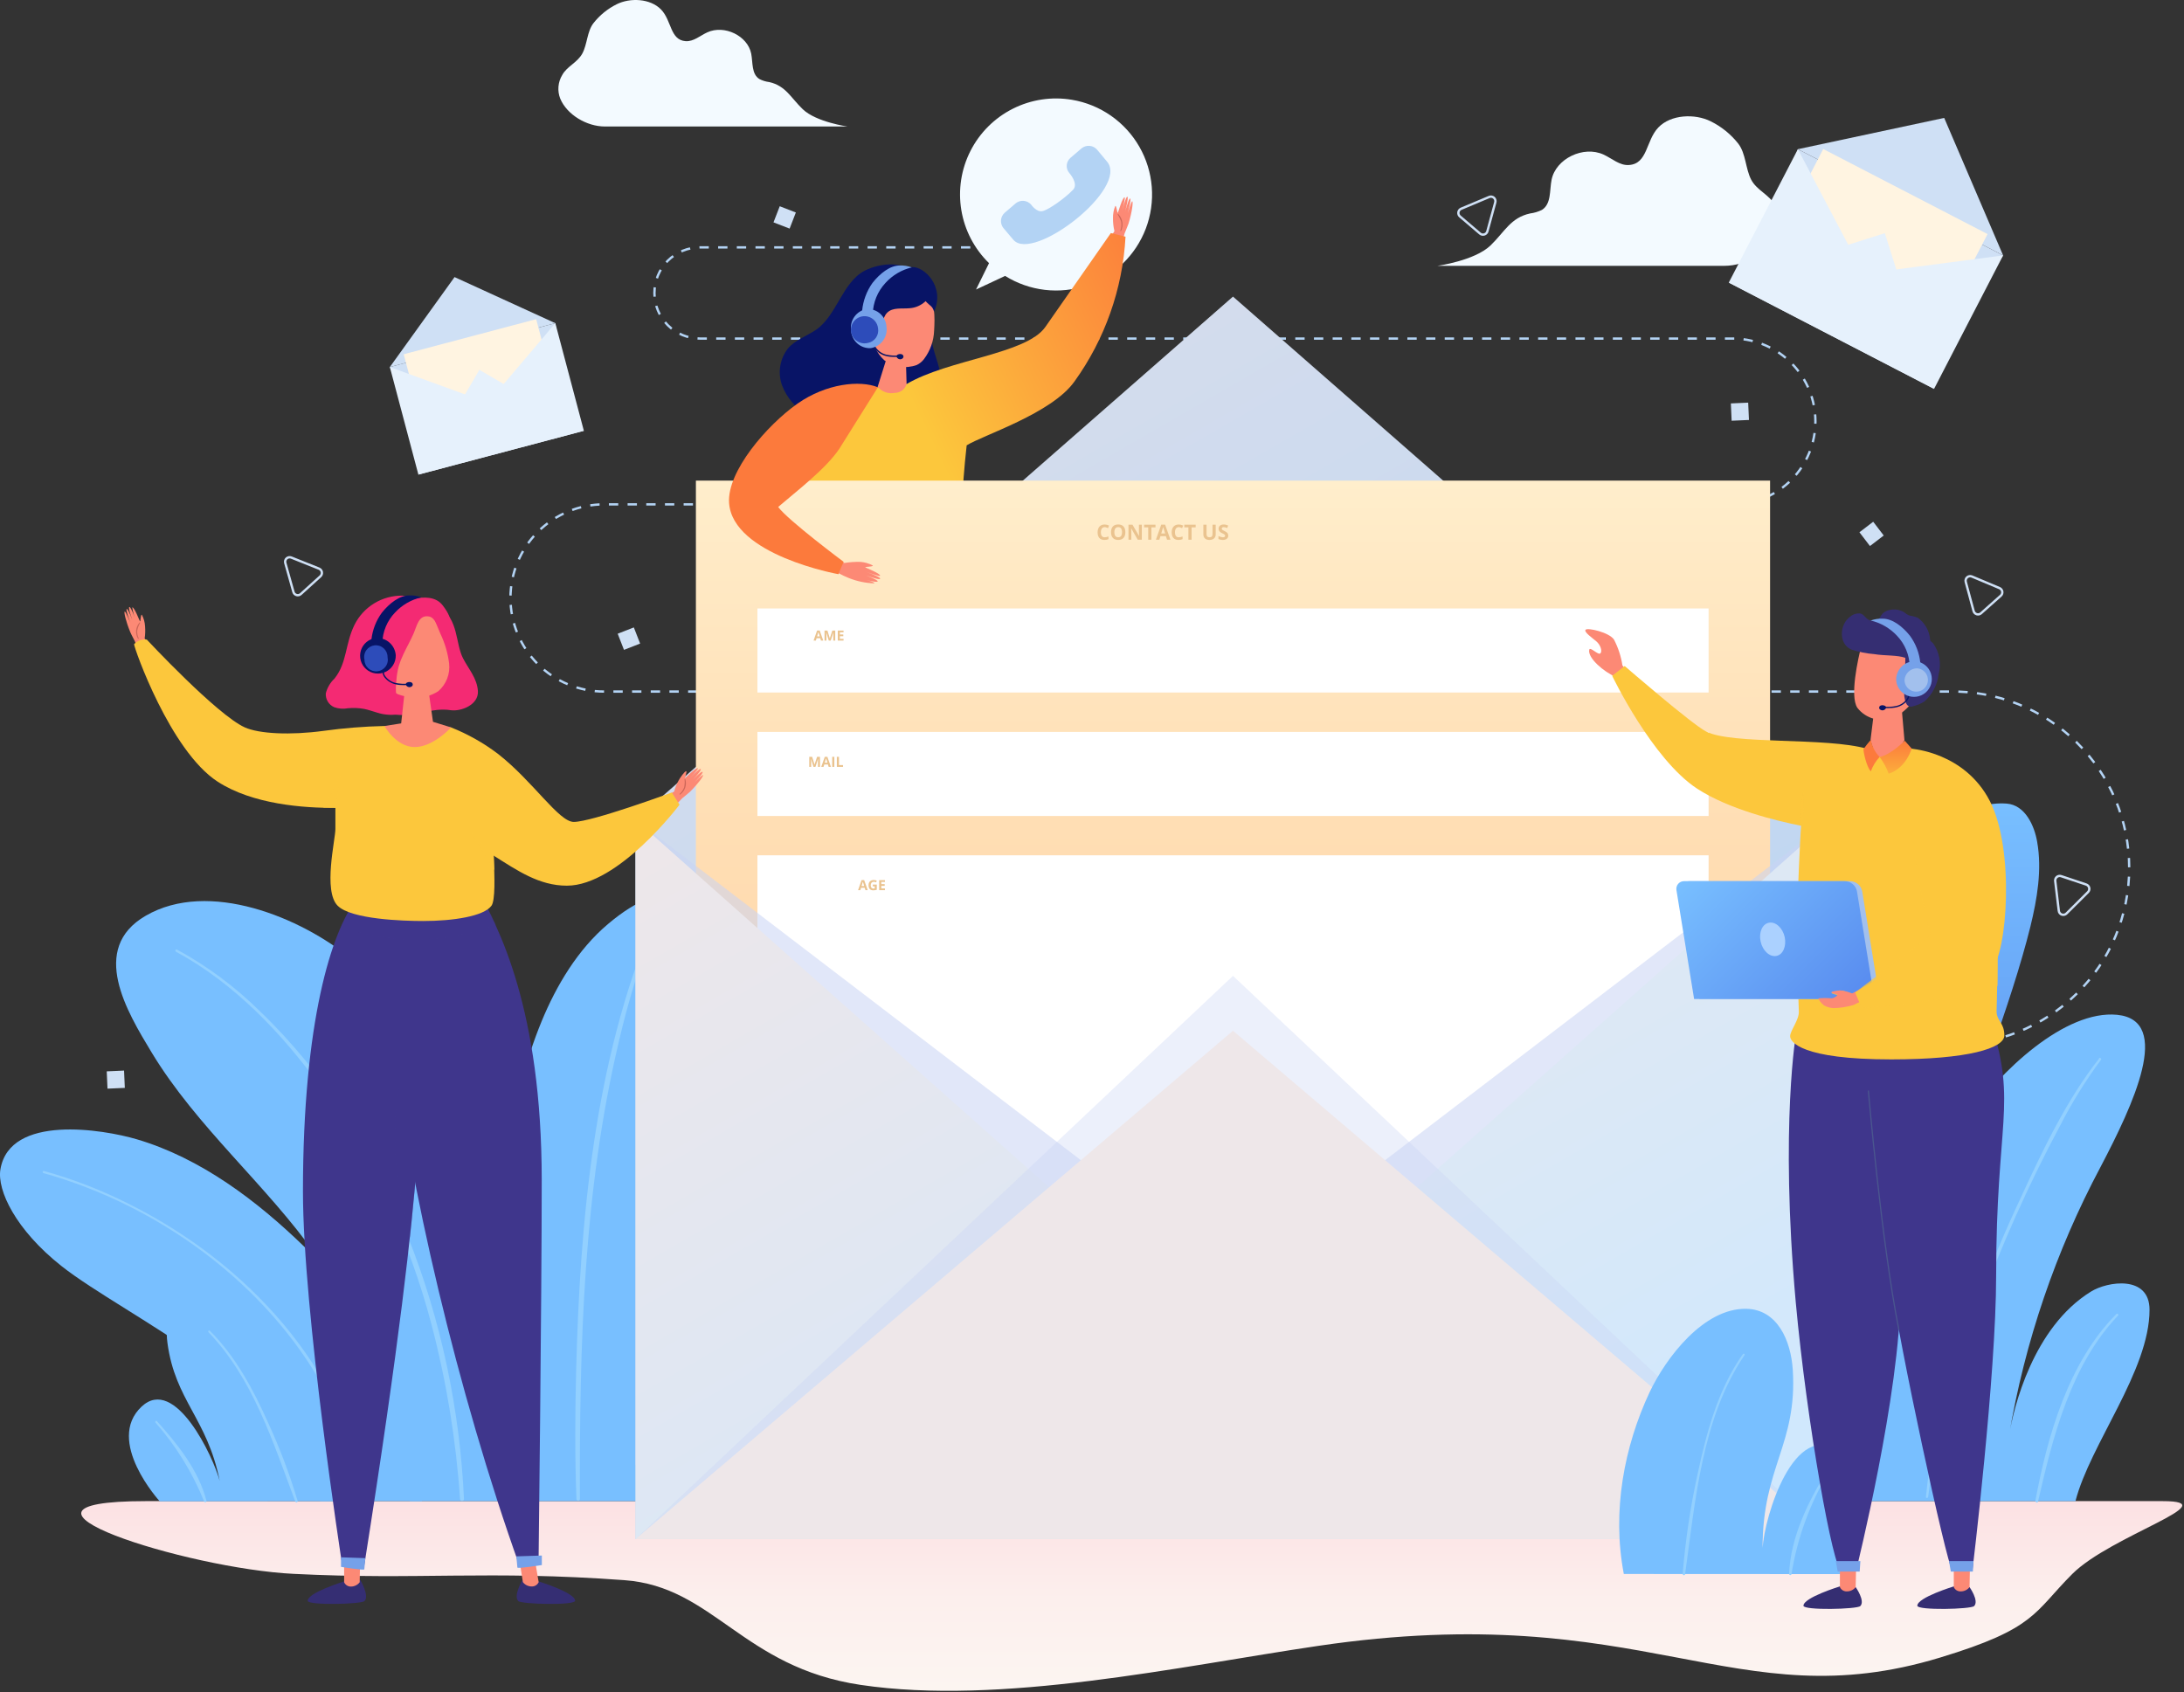 <svg xmlns="http://www.w3.org/2000/svg" width="933" height="723" viewBox="0 0 933 723" fill="none"><rect x="0" y="0" width="933" height="723" fill="#333333" stroke="none"/><path d="M62.273 641.342H923.894C951.967 641.342 901.726 656.009 885.273 672.463C868.82 688.916 869.772 695.774 828.794 708.179C740.693 734.966 703.025 682.535 563.159 703.179C503.632 711.965 427.437 728.775 367.624 719.846C317.145 712.322 304.882 677.892 266.737 675.106C208.162 670.82 178.947 675.106 125.491 672.415C79.703 670.224 -10.945 641.342 62.273 641.342Z" fill="url(#paint0_linear)"></path><path d="M720.17 641.341C717.408 546.526 738.861 431.424 813.556 366.087C825.462 355.61 840.224 342.085 857.225 343.323C865.154 343.895 869.131 352.848 870.274 359.681C872.393 371.587 870.274 384.016 867.392 395.826C851.225 461.14 797.889 575.456 784.245 641.341" fill="url(#paint1_linear)"></path><path d="M846.01 368.539C796.126 433.138 768.6 514.095 761.409 594.885C759.934 609.783 759.6 624.772 760.409 639.721C760.439 639.874 760.52 640.011 760.64 640.11C760.759 640.209 760.909 640.263 761.064 640.263C761.219 640.263 761.369 640.209 761.489 640.11C761.608 640.011 761.69 639.874 761.719 639.721C760.7 568.877 776.189 498.768 806.96 434.948C818.093 411.803 831.433 389.787 846.795 369.206C847.105 368.777 846.391 368.206 846.057 368.634L846.01 368.539Z" fill="#92D0FF"></path><path d="M784.244 641.338C794.245 579.977 804.745 529.855 839.938 478.567C854.391 457.47 882.274 431.397 904.442 433.564C928.252 435.945 911.371 471.828 897.298 498.663C878.198 534.538 865.011 573.26 858.248 613.336C860.201 601.312 868.558 567.072 893.227 551.833C900.37 547.38 918.276 544.69 918.276 559.571C918.276 585.621 892.965 616.908 886.631 641.338" fill="url(#paint2_linear)"></path><path d="M896.774 452.186C882.654 470.139 872.535 491.641 863.01 512.261C850.274 539.433 839.686 567.56 831.342 596.385C827.061 610.448 824.181 624.9 822.746 639.53C822.746 640.149 823.627 640.125 823.699 639.53C827.127 611.91 835.604 585.003 845.128 558.978C854.92 532.198 866.585 506.14 880.035 480.997C885.081 471.126 890.935 461.688 897.536 452.781C897.917 452.281 897.06 451.615 896.655 452.115L896.774 452.186Z" fill="#92D0FF"></path><path d="M904.109 561.405C883.679 581.93 874.631 613.504 869.512 641.196C869.512 641.934 870.488 642.243 870.655 641.505C876.964 613.837 884.632 583.24 904.799 562.096C905.228 561.644 904.561 560.953 904.109 561.405V561.405Z" fill="#92D0FF"></path><path d="M221.688 641.34C207.211 521.69 217.735 469.545 231.355 436.4C237.712 420.97 246.832 405.66 259.737 394.778C311.383 351.181 309.74 435.947 307.359 461.639C301.835 520.167 287.144 582.742 285.929 641.34" fill="url(#paint3_linear)"></path><path d="M175.089 641.339C173.446 603.694 156.636 566.978 135.23 536.571C113.824 506.165 84.108 481.663 64.726 449.566C54.344 432.375 37.938 405.349 62.226 391.253C89.156 375.61 128.729 391.992 150.326 409.874C173.899 429.303 189.376 456.852 202.305 484.044C225.14 532.071 229.711 588.146 230.069 641.315" fill="url(#paint4_linear)"></path><path d="M180.257 641.338C180.376 603.026 160.851 562.595 130.016 532.665C109.872 513.093 85.775 494.782 58.321 486.71C44.035 482.519 4.175 475.9 0.175 499.592C-1.325 508.592 6.771 525.474 26.2 540.856C53.202 562.286 127.778 595.454 136.778 641.338" fill="url(#paint5_linear)"></path><path d="M18.463 501.167C67.442 514.81 113.706 548.312 138.422 593.124C146.533 607.954 152.285 623.956 155.471 640.556C155.59 641.222 156.566 640.937 156.447 640.294C147.137 584.148 105.063 539.431 55.441 514.548C43.689 508.581 31.374 503.795 18.677 500.262C18.574 500.259 18.473 500.291 18.391 500.354C18.309 500.416 18.25 500.504 18.225 500.604C18.2 500.704 18.21 500.81 18.253 500.903C18.297 500.997 18.37 501.073 18.463 501.119V501.167Z" fill="#92D0FF"></path><path d="M75.084 406.566C100.062 420.019 120.467 441.496 136.992 464.331C158.751 495.118 174.801 529.564 184.376 566.027C190.763 590.392 194.829 615.306 196.519 640.436C196.519 641.508 198.258 641.532 198.21 640.436C194.781 565.099 166.232 484.856 110.872 431.877C100.387 421.544 88.51 412.728 75.584 405.685C75.084 405.423 74.631 406.185 75.132 406.471L75.084 406.566Z" fill="#92D0FF"></path><path d="M278.953 393.918C253.809 453.826 247.761 521.592 246.118 585.905C245.666 604.073 245.547 622.265 246.261 640.432C246.261 640.628 246.339 640.816 246.477 640.954C246.616 641.093 246.803 641.17 246.999 641.17C247.195 641.17 247.383 641.093 247.521 640.954C247.659 640.816 247.737 640.628 247.737 640.432C247.547 574.905 249.19 508.948 264.405 444.873C268.394 427.624 273.639 410.689 280.096 394.204C280.358 393.537 279.287 393.275 279.025 393.918H278.953Z" fill="#92D0FF"></path><path d="M143.731 641.342C139.112 620.674 135.04 599.149 122.73 581.339C114.682 569.695 98.252 553.456 83.632 553.718C72.751 553.908 70.275 564.361 71.537 573.791C74.87 598.459 88.537 605.983 93.847 632.675C91.204 622.555 74.799 587.553 60.512 600.935C44.749 615.674 68.227 641.413 68.227 641.413" fill="url(#paint6_linear)"></path><path d="M66.418 607.764C75.202 617.747 82.23 629.148 87.205 641.48C87.255 641.593 87.344 641.685 87.456 641.739C87.568 641.793 87.696 641.805 87.816 641.774C87.936 641.742 88.041 641.669 88.112 641.567C88.184 641.465 88.216 641.342 88.205 641.218C84.847 628.17 75.871 616.978 67.013 607.145C66.656 606.74 66.061 607.335 66.418 607.764V607.764Z" fill="#92D0FF"></path><path d="M89.062 569.171C108.111 588.958 116.706 616.388 126.136 641.485C126.374 642.104 127.326 641.866 127.136 641.223C123.762 629.921 119.6 618.87 114.682 608.149C108.301 593.863 100.729 579.576 89.657 568.552C89.276 568.171 88.681 568.766 89.062 569.171Z" fill="#92D0FF"></path><path d="M563.611 446.26H568.374" stroke="#B3D3F4" stroke-miterlimit="10"></path><path d="M577.876 446.257H832.843C842.857 446.435 852.806 444.616 862.11 440.907C871.413 437.198 879.885 431.672 887.03 424.654C894.174 417.635 899.849 409.263 903.723 400.027C907.597 390.791 909.592 380.875 909.592 370.86C909.592 360.844 907.597 350.929 903.723 341.693C899.849 332.456 894.174 324.085 887.03 317.066C879.885 310.047 871.413 304.521 862.11 300.812C852.806 297.103 842.857 295.284 832.843 295.462H258.048C247.445 295.462 237.276 291.25 229.779 283.753C222.281 276.256 218.069 266.087 218.069 255.484V255.484C218.069 244.879 222.281 234.708 229.777 227.206C237.274 219.705 247.443 215.488 258.048 215.482H741.028C750.263 215.242 759.039 211.405 765.486 204.789C771.933 198.173 775.541 189.301 775.541 180.063C775.541 170.825 771.933 161.953 765.486 155.336C759.039 148.72 750.263 144.884 741.028 144.644H299.05C293.885 144.644 288.93 142.592 285.278 138.939C281.625 135.287 279.573 130.332 279.573 125.167C279.573 120.001 281.625 115.047 285.278 111.394C288.93 107.742 293.885 105.689 299.05 105.689H418.105" stroke="#B3D3F4" stroke-miterlimit="10" stroke-dasharray="3.99 3.99"></path><path d="M422.795 105.689H427.557" stroke="#B3D3F4" stroke-miterlimit="10"></path><path d="M457.963 42.638C449.346 41.181 440.488 42.516 432.683 46.449C424.877 50.38 418.532 56.704 414.574 64.496C410.615 72.288 409.25 81.141 410.678 89.764C412.105 98.386 416.25 106.327 422.509 112.428L416.961 123.69L429.39 117.88C434.532 121.095 440.323 123.13 446.346 123.838C452.369 124.546 458.474 123.91 464.221 121.976C469.969 120.042 475.216 116.858 479.586 112.653C483.955 108.448 487.338 103.326 489.491 97.657C491.644 91.988 492.513 85.912 492.037 79.866C491.56 73.821 489.748 67.956 486.733 62.695C483.718 57.433 479.574 52.905 474.6 49.437C469.625 45.969 463.943 43.647 457.963 42.638V42.638Z" fill="#F3FAFF"></path><path d="M432.866 102.404L428.628 97.403C427.873 96.446 427.514 95.236 427.625 94.023C427.736 92.809 428.308 91.684 429.223 90.879L433.985 86.807C434.941 86.06 436.145 85.706 437.353 85.816C438.561 85.927 439.682 86.494 440.485 87.403C440.485 87.403 442.747 90.784 445.39 90.189C448.034 89.593 454.915 84.712 458.463 81.021C460.844 78.402 456.772 73.878 456.772 73.878C456.382 73.413 456.088 72.876 455.906 72.297C455.725 71.718 455.66 71.108 455.715 70.504C455.77 69.9 455.945 69.312 456.229 68.775C456.512 68.239 456.899 67.764 457.367 67.378L462.13 63.306C463.085 62.559 464.29 62.204 465.498 62.315C466.706 62.425 467.826 62.993 468.63 63.901L472.868 68.973C482.655 80.283 441.2 112.38 432.866 102.404Z" fill="#B3D3F4"></path><path d="M636.711 104.903C642.783 99.07 645.307 92.998 653.688 91.188C655.426 90.964 657.115 90.458 658.689 89.688C662.76 87.14 661.927 81.378 662.832 76.806C664.641 67.782 676.428 62.091 685.047 66.044C688.667 67.711 691.929 70.806 695.929 70.496C703.929 69.949 703.072 60.091 708.43 54.472C713.787 48.852 724.097 48.471 730.812 51.829C735.392 54.09 739.41 57.344 742.575 61.353C745.837 65.568 745.67 72.068 748.075 76.711C750.48 81.354 755.837 83.14 758.218 87.569C759.3 89.338 759.955 91.335 760.133 93.401C760.311 95.467 760.006 97.546 759.242 99.474C755.837 107.665 745.813 113.57 736.741 113.57H614.091C614.091 113.57 629.877 111.404 636.711 104.903Z" fill="#F3FAFF"></path><path d="M342.933 46.663C337.814 41.734 335.671 36.662 328.646 35.067C327.177 34.889 325.75 34.454 324.432 33.781C320.979 31.638 321.67 26.757 320.908 22.899C319.384 15.28 309.431 10.47 302.145 13.828C299.073 15.232 296.311 17.804 292.93 17.59C286.192 17.113 287.001 8.78 282.382 4.041C277.763 -0.697 269.143 -1.031 263.476 1.803C259.594 3.723 256.193 6.489 253.523 9.899C250.761 13.447 250.904 18.947 248.761 22.876C246.618 26.804 242.213 28.305 240.189 32.043C239.276 33.545 238.724 35.239 238.575 36.99C238.426 38.742 238.685 40.504 239.332 42.139C242.213 49.044 250.69 54.044 258.381 54.044H362.053C362.053 54.044 348.671 52.163 342.933 46.663Z" fill="#F3FAFF"></path><path d="M821.128 158.599L749.076 120.049L768.053 63.736L855.725 109.12L821.128 158.599Z" fill="#CFE0F5"></path><path d="M855.725 109.117L768.053 63.733L830.556 50.375L855.725 109.117Z" fill="#CFE0F5"></path><path d="M849.08 100.005L778.877 63.662L748.182 122.954L818.385 159.297L849.08 100.005Z" fill="#FFF4E1"></path><path d="M768.052 63.736L738.526 120.74L796.077 116.954L768.052 63.736Z" fill="#E6F1FC"></path><path d="M855.725 109.121L826.224 166.148L796.079 116.955L855.725 109.121Z" fill="#E6F1FC"></path><g style="mix-blend-mode:multiply"><path d="M826.222 166.147L738.526 120.739L805.197 99.619L826.222 166.147Z" fill="#E6F1FC"></path></g><path d="M826.222 166.146L738.526 120.738L801.03 107.404L826.222 166.146Z" fill="#E6F1FC"></path><path d="M242.879 182.43L184.161 197.145L166.541 156.81L237.236 138.07L242.879 182.43Z" fill="#CFE0F5"></path><path d="M237.236 138.072L166.541 156.812L194.185 118.381L237.236 138.072Z" fill="#CFE0F5"></path><path d="M229.053 136.357L172.455 151.354L185.122 199.159L241.72 184.163L229.053 136.357Z" fill="#FFF4E1"></path><path d="M166.541 156.812L178.732 202.768L208.401 172.051L166.541 156.812Z" fill="#E6F1FC"></path><path d="M237.236 138.07L249.428 184.049L208.401 172.048L237.236 138.07Z" fill="#E6F1FC"></path><g style="mix-blend-mode:multiply"><path d="M249.428 184.053L178.733 202.768L204.783 158.004L249.428 184.053Z" fill="#E6F1FC"></path></g><path d="M249.428 184.053L178.733 202.769L206.378 164.338L249.428 184.053Z" fill="#E6F1FC"></path><path d="M473.893 102.167L476.083 98.762C475.658 96.96 475.45 95.113 475.464 93.262C475.419 91.459 475.751 89.666 476.44 88C476.988 87.69 477.25 91.047 477.488 90.928C477.726 90.809 479.464 84.214 480.441 84.309C480.941 84.309 479.226 90.714 479.226 90.714C479.226 90.714 480.917 83.809 481.607 84.047C482.298 84.285 480.536 90.881 480.536 90.881C480.536 90.881 482.155 84.618 482.798 84.809C483.441 84.999 481.75 91.143 481.75 91.143C481.75 91.143 483.369 85.69 483.726 85.999C484.084 86.309 483.727 90.214 482.107 95.524C481.822 96.429 480.512 99.453 480.441 99.715L478.869 105.429" fill="#FC8975"></path><path d="M477.489 91.665C478.119 92.625 478.615 93.666 478.965 94.76C479.194 96.015 479.07 97.309 478.608 98.499C478.608 98.689 478.846 98.832 478.942 98.641C479.487 97.471 479.667 96.164 479.459 94.89C479.251 93.616 478.664 92.434 477.775 91.498C477.656 91.355 477.394 91.498 477.489 91.665Z" fill="#CC6658"></path><path d="M398.912 512.236C398.912 512.236 411.651 516.879 411.746 520.642C411.746 522.808 393.269 522.761 392.126 521.332C390.268 518.951 393.483 512.713 393.483 512.713L398.912 512.236Z" fill="#352E72"></path><path d="M398.7 501.736L398.985 512.57C398.838 513.105 398.531 513.583 398.106 513.94C397.681 514.298 397.157 514.517 396.604 514.57C394.723 514.832 393.437 512.712 393.437 512.712L392.89 499.164" fill="#FC8975"></path><path d="M407.391 260.509C407.391 260.509 414.32 302.582 410.843 383.301C408.462 438.424 401.033 505.07 398.295 505.142C396.568 505.179 394.842 505.091 393.128 504.88C393.128 504.88 375.77 424.994 374.579 380.015C372.77 310.726 354.483 294.844 362.412 258.842" fill="url(#paint7_linear)"></path><path d="M400.08 500.736L399.58 505.522L391.961 505.737L391.604 500.974L400.08 500.736Z" fill="#75A1E9"></path><path d="M359.695 513.311C359.695 513.311 372.434 518.073 372.506 521.74C372.506 523.883 354.052 523.835 352.885 522.406C351.052 520.025 354.266 513.787 354.266 513.787L359.695 513.311Z" fill="#352E72"></path><path d="M359.435 502.81L359.697 513.644C359.563 514.165 359.276 514.635 358.873 514.991C358.469 515.348 357.968 515.575 357.435 515.644C355.553 515.906 354.268 513.787 354.268 513.787L353.696 500.238" fill="#FC8975"></path><path d="M384.935 261.129C384.935 261.129 381.673 314.632 377.578 376.397C375.935 400.804 361.934 502.833 359.958 506.191L353.029 506.381C353.029 506.381 342.48 418.114 341.29 373.04C339.48 303.774 332.027 295.393 339.956 259.391" fill="url(#paint8_linear)"></path><path d="M361.006 501.811L360.483 506.597L352.887 506.811L352.506 502.049L361.006 501.811Z" fill="#75A1E9"></path><path d="M383.268 288.201C383.268 288.201 380.554 356.562 375.577 396.612" stroke="#4A578E" stroke-width="0.5" stroke-miterlimit="10"></path><path d="M392.221 118.666C387.864 110.999 376.101 112.165 369.362 115.666C359.838 120.642 357.457 134.833 348.599 140.905C344.647 143.572 339.885 145.167 336.694 148.763C334.933 150.978 333.772 153.609 333.322 156.403C332.871 159.197 333.147 162.06 334.122 164.716C336.157 169.987 339.939 174.4 344.837 177.217C349.672 179.948 354.913 181.886 360.362 182.955C368.958 184.955 378.125 186.003 386.554 183.098C394.983 180.193 402.15 172.407 402.102 163.383C402.102 155.763 397.078 148.62 397.959 141.048" fill="#081466"></path><path d="M474.56 99.568C474.56 99.568 451.773 132.285 446.535 139.737C438.415 151.309 405.08 153.548 387.269 164.096L374.911 165.453C369.03 166.644 348.719 181.049 346.886 186.883C342.576 200.146 338.195 213.575 337.362 227.528C337.1 232.29 337.362 237.052 337.362 241.815C337.576 248.672 337.814 255.506 338.028 262.363C338.003 262.821 338.111 263.275 338.338 263.673C338.676 264.017 339.121 264.235 339.6 264.292C361.982 269.459 385.293 266.673 408.08 263.887C408.881 263.856 409.653 263.582 410.294 263.102C410.92 262.315 411.219 261.317 411.128 260.316C411.247 255.935 411.009 251.553 410.818 247.172C410.111 228.176 410.827 209.153 412.961 190.264C420.104 185.835 449.201 176.692 458.964 163.048C472.018 144.926 479.604 123.441 480.822 101.14L474.56 99.568Z" fill="url(#paint9_linear)"></path><path d="M387.293 164.075L386.841 148.432L379.912 149.384L374.936 165.266C375.823 166.323 376.98 167.121 378.283 167.573C379.587 168.026 380.989 168.117 382.341 167.838C383.461 167.826 384.547 167.453 385.439 166.776C386.331 166.098 386.981 165.151 387.293 164.075V164.075Z" fill="#FC8975"></path><path d="M372.483 142.051C372.004 136.206 373.7 130.389 377.245 125.717C380.483 122.121 386.531 121.597 391.008 122.216C392.555 122.37 394.027 122.965 395.246 123.931C399.651 127.598 399.365 136.027 399.056 141.194C398.909 145.604 397.404 149.862 394.746 153.385C393.925 154.487 392.846 155.37 391.603 155.957C389.306 156.777 386.843 157.019 384.43 156.662C382.017 156.305 379.729 155.359 377.769 153.909C376.117 152.404 374.795 150.574 373.885 148.533C372.976 146.492 372.498 144.285 372.483 142.051V142.051Z" fill="#FC8975"></path><path d="M370.504 146.999C368.885 147.761 366.337 148.309 365.076 146.523C364.075 145.094 364.956 142.952 365.314 141.428C366.455 136.485 367.878 131.612 369.576 126.832C370.353 124.3 371.492 121.894 372.957 119.688C375.957 115.545 384.481 113.64 389.505 114.116C395.006 113.736 403.792 122.712 399.03 133.165C398.315 130.617 397.292 130.784 395.411 128.665C393.55 130.446 391.123 131.517 388.553 131.689C385.219 131.998 381.41 131.237 379.029 133.57C376.648 135.903 377.052 140.237 375.219 143.213C374.077 144.933 372.43 146.255 370.504 146.999V146.999Z" fill="#081466"></path><path d="M376.196 143.097C376.258 142.833 376.265 142.559 376.216 142.293C376.167 142.027 376.063 141.774 375.91 141.55C375.758 141.326 375.561 141.136 375.331 140.992C375.102 140.849 374.845 140.754 374.577 140.715C372.053 140.454 371.291 144.43 372.196 146.24C372.934 147.573 374.767 148.621 375.72 147.073" fill="#FC8975"></path><path d="M380.46 152.432C379.832 152.387 379.21 152.283 378.602 152.123C376.693 151.7 375.002 150.6 373.84 149.027C373.4 148.447 373.136 147.753 373.078 147.027C373.078 146.951 373.108 146.879 373.162 146.825C373.215 146.771 373.288 146.741 373.364 146.741C373.4 146.738 373.437 146.742 373.471 146.754C373.506 146.766 373.538 146.784 373.565 146.809C373.592 146.834 373.613 146.864 373.628 146.897C373.642 146.931 373.65 146.967 373.65 147.003C373.704 147.612 373.936 148.192 374.316 148.67C375.394 150.125 376.957 151.146 378.721 151.551C380.467 151.911 382.256 152.015 384.031 151.861C384.069 151.857 384.107 151.862 384.142 151.873C384.178 151.884 384.212 151.903 384.24 151.927C384.269 151.952 384.293 151.981 384.31 152.015C384.327 152.048 384.338 152.085 384.341 152.123C384.344 152.162 384.339 152.202 384.326 152.239C384.313 152.277 384.293 152.311 384.266 152.34C384.239 152.369 384.206 152.393 384.17 152.408C384.134 152.424 384.095 152.432 384.055 152.432C382.858 152.527 381.656 152.527 380.46 152.432V152.432Z" fill="#081466"></path><path d="M385.341 151.407C384.823 151.193 384.24 151.193 383.722 151.407C381.912 152.002 383.889 154.383 385.532 153.169C385.668 153.066 385.781 152.936 385.865 152.788C385.924 152.663 385.958 152.528 385.963 152.39C385.969 152.252 385.946 152.115 385.897 151.986C385.848 151.857 385.774 151.739 385.678 151.64C385.583 151.54 385.468 151.461 385.341 151.407V151.407Z" fill="#081466"></path><path d="M368.292 132.812C368.694 128.527 370.213 124.422 372.697 120.907C375.911 116.811 380.221 113.43 384.341 113.43C386.099 113.355 387.856 113.63 389.507 114.24C385.176 115.269 381.258 117.585 378.269 120.883C374.881 124.518 372.948 129.273 372.84 134.241" fill="#75A1E9"></path><path d="M378.696 139.575C379.011 141.679 378.483 143.823 377.225 145.54C375.968 147.257 374.083 148.407 371.981 148.742C370.933 148.8 369.885 148.65 368.895 148.302C367.905 147.953 366.993 147.413 366.212 146.712C365.431 146.011 364.797 145.163 364.344 144.216C363.892 143.269 363.631 142.242 363.576 141.194C363.267 139.09 363.798 136.949 365.055 135.234C366.311 133.519 368.192 132.367 370.291 132.027C372.406 131.916 374.478 132.649 376.053 134.064C377.629 135.478 378.579 137.46 378.696 139.575V139.575Z" fill="#75A1E9"></path><path d="M375.102 140.262C375.346 141.669 375.025 143.115 374.209 144.287C373.393 145.459 372.149 146.263 370.745 146.524C369.597 146.813 368.389 146.744 367.281 146.328C366.174 145.911 365.22 145.167 364.547 144.193C363.874 143.22 363.515 142.064 363.517 140.881C363.518 139.697 363.882 138.543 364.557 137.572C365.233 136.6 366.19 135.859 367.299 135.445C368.408 135.032 369.616 134.968 370.763 135.26C371.909 135.553 372.939 136.189 373.715 137.082C374.49 137.976 374.974 139.085 375.102 140.262V140.262Z" fill="#2D4CBA"></path><path d="M526.729 126.715L271.5 350.228V657.555H781.982V350.228L526.729 126.715Z" fill="url(#paint10_linear)"></path><path d="M756.171 205.336H297.287V625.837H756.171V205.336Z" fill="url(#paint11_linear)"></path><path d="M729.908 259.963H323.575V295.87H729.908V259.963Z" fill="white"></path><path d="M729.908 312.705H323.575V348.612H729.908V312.705Z" fill="white"></path><path d="M729.908 365.418H323.575V578.93H729.908V365.418Z" fill="white"></path><path d="M350.714 273.678L350.403 272.658H348.842L348.531 273.678H347.553L349.064 269.377H350.175L351.692 273.678H350.714ZM350.187 271.896C349.899 270.973 349.737 270.45 349.7 270.329C349.665 270.208 349.64 270.112 349.624 270.042C349.56 270.292 349.375 270.91 349.07 271.896H350.187ZM354.048 273.678L353.017 270.317H352.99C353.027 271.001 353.046 271.457 353.046 271.686V273.678H352.234V269.395H353.471L354.484 272.67H354.502L355.577 269.395H356.813V273.678H355.967V271.65C355.967 271.555 355.968 271.444 355.97 271.319C355.974 271.194 355.987 270.862 356.011 270.323H355.984L354.88 273.678H354.048ZM360.361 273.678H357.895V269.395H360.361V270.139H358.803V271.079H360.253V271.823H358.803V272.928H360.361V273.678Z" fill="#EAC38F"></path><path d="M347.524 327.633L346.493 324.272H346.467C346.504 324.956 346.522 325.412 346.522 325.641V327.633H345.711V323.35H346.947L347.961 326.625H347.979L349.054 323.35H350.29V327.633H349.443V325.605C349.443 325.51 349.444 325.399 349.446 325.274C349.45 325.149 349.464 324.817 349.487 324.278H349.461L348.356 327.633H347.524ZM353.993 327.633L353.683 326.613H352.121L351.811 327.633H350.832L352.344 323.332H353.454L354.972 327.633H353.993ZM353.466 325.852C353.179 324.928 353.017 324.405 352.979 324.284C352.944 324.163 352.919 324.067 352.903 323.997C352.839 324.247 352.654 324.865 352.35 325.852H353.466ZM355.514 327.633V323.35H356.422V327.633H355.514ZM357.5 327.633V323.35H358.408V326.883H360.146V327.633H357.5Z" fill="#EAC38F"></path><path d="M369.714 380.324L369.403 379.305H367.842L367.531 380.324H366.553L368.064 376.023H369.175L370.692 380.324H369.714ZM369.187 378.543C368.899 377.619 368.737 377.097 368.7 376.976C368.665 376.854 368.64 376.759 368.624 376.688C368.56 376.938 368.375 377.557 368.07 378.543H369.187ZM372.86 377.919H374.56V380.14C374.284 380.229 374.024 380.292 373.78 380.327C373.538 380.364 373.29 380.383 373.036 380.383C372.39 380.383 371.896 380.193 371.554 379.814C371.214 379.434 371.044 378.888 371.044 378.177C371.044 377.485 371.241 376.946 371.636 376.56C372.032 376.173 372.581 375.979 373.282 375.979C373.722 375.979 374.146 376.067 374.554 376.243L374.252 376.97C373.939 376.813 373.614 376.735 373.276 376.735C372.884 376.735 372.569 376.867 372.333 377.131C372.097 377.395 371.979 377.749 371.979 378.194C371.979 378.659 372.073 379.015 372.263 379.261C372.454 379.505 372.731 379.627 373.095 379.627C373.284 379.627 373.477 379.607 373.672 379.568V378.675H372.86V377.919ZM378.049 380.324H375.582V376.041H378.049V376.785H376.49V377.726H377.94V378.47H376.49V379.574H378.049V380.324Z" fill="#EAC38F"></path><path d="M471.906 225.216C471.393 225.216 470.996 225.41 470.715 225.796C470.434 226.18 470.293 226.716 470.293 227.405C470.293 228.837 470.831 229.554 471.906 229.554C472.357 229.554 472.903 229.441 473.545 229.215V230.358C473.018 230.578 472.429 230.688 471.778 230.688C470.844 230.688 470.129 230.405 469.634 229.839C469.139 229.271 468.891 228.457 468.891 227.396C468.891 226.728 469.013 226.144 469.256 225.643C469.499 225.139 469.848 224.753 470.302 224.487C470.759 224.217 471.293 224.083 471.906 224.083C472.53 224.083 473.157 224.233 473.787 224.535L473.347 225.643C473.107 225.528 472.865 225.429 472.622 225.344C472.379 225.259 472.14 225.216 471.906 225.216ZM480.748 227.378C480.748 228.442 480.484 229.259 479.957 229.831C479.429 230.402 478.673 230.688 477.689 230.688C476.705 230.688 475.949 230.402 475.421 229.831C474.894 229.259 474.63 228.439 474.63 227.37C474.63 226.3 474.894 225.484 475.421 224.922C475.952 224.356 476.71 224.074 477.698 224.074C478.685 224.074 479.439 224.358 479.961 224.926C480.485 225.495 480.748 226.312 480.748 227.378ZM476.059 227.378C476.059 228.096 476.195 228.637 476.467 229C476.74 229.363 477.147 229.545 477.689 229.545C478.776 229.545 479.319 228.823 479.319 227.378C479.319 225.931 478.779 225.208 477.698 225.208C477.156 225.208 476.747 225.391 476.472 225.757C476.196 226.12 476.059 226.661 476.059 227.378ZM487.779 230.6H486.047L483.252 225.739H483.213C483.269 226.598 483.296 227.21 483.296 227.576V230.6H482.079V224.175H483.797L486.588 228.987H486.619C486.575 228.152 486.553 227.562 486.553 227.216V224.175H487.779V230.6ZM491.879 230.6H490.517V225.309H488.772V224.175H493.624V225.309H491.879V230.6ZM498.545 230.6L498.08 229.07H495.737L495.271 230.6H493.804L496.071 224.148H497.737L500.013 230.6H498.545ZM497.754 227.928C497.324 226.542 497.081 225.758 497.025 225.577C496.972 225.395 496.934 225.251 496.911 225.146C496.814 225.521 496.537 226.448 496.08 227.928H497.754ZM503.555 225.216C503.042 225.216 502.646 225.41 502.364 225.796C502.083 226.18 501.942 226.716 501.942 227.405C501.942 228.837 502.48 229.554 503.555 229.554C504.006 229.554 504.553 229.441 505.194 229.215V230.358C504.667 230.578 504.078 230.688 503.428 230.688C502.493 230.688 501.778 230.405 501.283 229.839C500.788 229.271 500.541 228.457 500.541 227.396C500.541 226.728 500.662 226.144 500.905 225.643C501.148 225.139 501.497 224.753 501.951 224.487C502.408 224.217 502.943 224.083 503.555 224.083C504.179 224.083 504.806 224.233 505.436 224.535L504.997 225.643C504.756 225.528 504.515 225.429 504.271 225.344C504.028 225.259 503.79 225.216 503.555 225.216ZM509.044 230.6H507.682V225.309H505.937V224.175H510.789V225.309H509.044V230.6ZM519.345 224.175V228.332C519.345 228.807 519.238 229.223 519.024 229.58C518.813 229.938 518.507 230.211 518.105 230.402C517.704 230.592 517.229 230.688 516.682 230.688C515.855 230.688 515.214 230.477 514.757 230.055C514.3 229.63 514.071 229.05 514.071 228.314V224.175H515.429V228.108C515.429 228.603 515.529 228.966 515.728 229.198C515.927 229.429 516.257 229.545 516.717 229.545C517.162 229.545 517.484 229.429 517.684 229.198C517.886 228.963 517.987 228.597 517.987 228.099V224.175H519.345ZM524.71 228.815C524.71 229.396 524.501 229.853 524.082 230.187C523.666 230.521 523.086 230.688 522.342 230.688C521.656 230.688 521.05 230.559 520.522 230.301V229.035C520.956 229.229 521.322 229.365 521.621 229.444C521.923 229.523 522.198 229.562 522.447 229.562C522.746 229.562 522.975 229.505 523.133 229.391C523.294 229.277 523.375 229.107 523.375 228.881C523.375 228.755 523.339 228.644 523.269 228.547C523.199 228.448 523.095 228.353 522.957 228.262C522.822 228.171 522.545 228.026 522.126 227.827C521.734 227.642 521.439 227.465 521.243 227.295C521.047 227.125 520.89 226.927 520.773 226.702C520.656 226.476 520.597 226.212 520.597 225.911C520.597 225.342 520.789 224.896 521.173 224.57C521.56 224.245 522.093 224.083 522.772 224.083C523.106 224.083 523.424 224.122 523.726 224.201C524.031 224.28 524.349 224.392 524.68 224.535L524.24 225.594C523.897 225.454 523.613 225.355 523.388 225.3C523.165 225.244 522.945 225.216 522.729 225.216C522.471 225.216 522.273 225.276 522.135 225.396C521.998 225.517 521.929 225.673 521.929 225.867C521.929 225.987 521.957 226.092 522.012 226.183C522.068 226.271 522.156 226.357 522.276 226.442C522.399 226.524 522.688 226.674 523.142 226.891C523.742 227.178 524.154 227.466 524.376 227.756C524.599 228.043 524.71 228.396 524.71 228.815Z" fill="#EAC38F"></path><g style="mix-blend-mode:multiply" opacity="0.55"><path d="M526.729 545.337L271.5 350.23V625.842H781.982V350.23L526.729 545.337Z" fill="#C9D3F4"></path></g><path d="M526.729 577.101L271.5 350.23V657.558H781.982V350.23L526.729 577.101Z" fill="url(#paint12_linear)"></path><g style="mix-blend-mode:multiply" opacity="0.35"><path d="M526.729 416.924L271.5 657.557H781.982L526.729 416.924Z" fill="#C9D3F4"></path></g><path d="M526.729 440.377L271.5 657.556H781.982L526.729 440.377Z" fill="url(#paint13_linear)"></path><path d="M693.691 672.462C688.524 645.556 693.905 617.911 704.668 594.886C711.811 579.814 727.931 558.837 746.004 559.17C759.433 559.432 765.052 572.933 765.862 585.1C767.91 617.007 752.909 626.745 752.98 661.295C753.742 648.223 766.386 605.816 786.125 620.269C805.436 634.555 786.625 672.51 786.625 672.51" fill="url(#paint14_linear)"></path><path d="M780.53 628.387C772.387 641.65 764.982 656.603 764.291 672.414C764.291 672.985 765.243 673.152 765.315 672.556C767.797 657.093 773.212 642.246 781.268 628.816C781.313 628.719 781.32 628.609 781.288 628.507C781.256 628.405 781.187 628.319 781.095 628.265C781.002 628.211 780.893 628.194 780.789 628.217C780.684 628.239 780.592 628.3 780.53 628.387V628.387Z" fill="#92D0FF"></path><path d="M744.528 578.551C733.956 593.504 728.979 612.124 725.194 629.815C722.113 643.87 719.988 658.118 718.836 672.461C718.836 673.056 719.788 673.199 719.86 672.604C724.241 641.388 727.003 605.743 745.266 578.979C745.576 578.503 744.838 578.098 744.528 578.551V578.551Z" fill="#92D0FF"></path><path d="M356.338 238.15C357.667 239.152 359.135 239.954 360.696 240.531C362.97 240.161 365.273 240.001 367.577 240.055C369.428 240.197 371.228 240.724 372.863 241.603C373.077 242.174 369.553 242.103 369.625 242.341C369.696 242.579 376.22 245.008 375.958 245.984C375.815 246.484 369.506 244.127 369.506 244.127C369.506 244.127 376.387 246.508 375.982 247.27C375.577 248.032 369.077 245.508 369.077 245.508C369.077 245.508 375.292 247.77 374.934 248.413C374.577 249.056 368.529 247.437 368.529 247.437C368.529 247.437 373.815 248.603 373.53 249.222C369.789 249.122 366.096 248.356 362.624 246.96C359.658 245.783 356.85 244.239 354.267 242.365" fill="#FC8975"></path><path d="M358.624 191.623C352.885 200.338 339.575 210.41 332.432 216.6C336.622 222.291 360.386 240.03 360.386 240.03L358.171 245.316C358.171 245.316 312.93 237.197 311.454 214.815C310.597 201.433 327.527 181.717 340.67 172.455C353.004 163.788 367.434 162.359 375.029 165.455" fill="url(#paint15_linear)"></path><path d="M690.192 289.176C685.215 287.128 678.096 281.032 678.929 277.58C679.263 276.104 682.787 280.104 683.691 279.128C684.596 278.151 683.691 275.508 682.001 274.056C680.31 272.603 676.453 269.96 677.382 269.032C678.31 268.103 687.453 270.151 689.501 273.27C691.294 276.715 692.509 280.432 693.097 284.271L696.883 289.176" fill="#FC8975"></path><path d="M786.006 677.77C786.006 677.77 770.434 682.532 770.434 686.032C770.434 688.08 793.34 687.556 794.721 686.175C796.911 683.96 792.744 678.079 792.744 678.079L786.006 677.77Z" fill="#352E72"></path><path d="M786.006 667.839V678.078C786.256 678.63 786.661 679.098 787.173 679.424C787.685 679.75 788.281 679.919 788.887 679.911C789.628 679.927 790.363 679.77 791.033 679.451C791.702 679.133 792.289 678.663 792.744 678.078L793.006 665.268" fill="#FC8975"></path><path d="M767.433 440.422C767.433 440.422 760.29 480.305 767.147 556.405C771.909 608.36 783.243 671.054 786.625 671.054C788.757 671.046 790.888 670.918 793.006 670.673C793.006 670.673 811.864 594.836 811.864 552.357C811.864 486.925 833.913 471.4 822.96 437.684" fill="url(#paint16_linear)"></path><path d="M784.267 666.961L785.052 671.437H794.458L794.743 666.961H784.267Z" fill="#75A1E9"></path><path d="M834.651 677.77C834.651 677.77 819.055 682.532 819.079 686.032C819.079 688.08 841.961 687.556 843.342 686.175C845.557 683.96 841.39 678.079 841.39 678.079L834.651 677.77Z" fill="#352E72"></path><path d="M834.651 667.839V678.078C834.901 678.63 835.307 679.098 835.819 679.424C836.33 679.75 836.926 679.919 837.533 679.911C838.274 679.927 839.009 679.77 839.678 679.451C840.348 679.133 840.934 678.663 841.39 678.078L841.628 665.268" fill="#FC8975"></path><path d="M795.198 440.422C795.198 440.422 800.961 490.83 808.056 549.023C810.842 572.001 831.486 667.911 834.034 671.054H842.606C842.606 671.054 852.749 587.454 852.749 544.976C852.749 479.543 861.678 471.447 850.725 437.684" fill="url(#paint17_linear)"></path><path d="M832.605 666.961L833.391 671.437H842.797L843.082 666.961H832.605Z" fill="#75A1E9"></path><path d="M798.149 465.926C798.149 465.926 803.697 530.382 811.174 568.051" stroke="#4A578E" stroke-width="0.5" stroke-miterlimit="10"></path><path d="M852.938 432.067C852.938 427.9 856.176 356.015 843.699 339.776C840.151 332.204 827.031 323.632 816.697 319.918C807.53 316.632 801.744 319.203 797.649 319.918C780.1 314.87 739.979 318.251 728.859 312.536C722.716 309.393 694.071 284.559 694.071 284.559L688.714 288.726C688.714 288.726 705.834 324.442 725.073 336.99C738.621 345.776 758.694 350.658 769.433 352.801C769.266 354.753 769.147 356.92 769.028 359.325C768.433 372.159 766.98 394.708 768.457 432.186C768.599 435.758 764.742 440.329 764.742 442.711C764.742 445.092 769.385 452.616 807.959 452.616C840.699 452.616 856.247 447.854 856.247 442.353C856.247 436.853 852.938 436.234 852.938 432.067Z" fill="url(#paint18_linear)"></path><g style="mix-blend-mode:multiply" opacity="0.75"><path style="mix-blend-mode:multiply" opacity="0.75" d="M770.363 337.893C770.47 338.682 770.533 339.477 770.553 340.274C770.647 341.963 770.647 343.656 770.553 345.345C770.457 347.036 770.274 348.721 770.005 350.393C769.767 351.774 769.529 352.774 769.529 352.774C769.422 351.985 769.359 351.19 769.339 350.393C769.245 348.704 769.245 347.011 769.339 345.322C769.339 343.488 769.672 341.655 769.886 340.274C770.101 338.893 770.363 337.893 770.363 337.893Z" fill="url(#paint19_linear)"></path></g><path d="M795.198 275.797C793.721 281.559 790.174 297.393 793.436 302.37C795.228 304.708 797.753 306.378 800.606 307.112C803.46 307.845 806.477 307.601 809.175 306.418C811.833 305.143 814.184 303.309 816.067 301.04C817.949 298.771 819.318 296.122 820.08 293.274C821.572 287.576 822.024 281.655 821.414 275.797" fill="#FC8975"></path><path d="M801.484 296.774L799.103 315.989C799.103 315.989 799.936 321.37 802.865 323.418C805.108 323.227 807.266 322.472 809.14 321.223C811.013 319.974 812.54 318.272 813.58 316.275L811.437 291.535" fill="#FC8975"></path><path d="M814.15 281.104C810.435 279.77 805.316 280.247 800.649 279.461C797.328 279.208 794.05 278.553 790.887 277.508C785.315 275.127 785.839 266.674 790.363 263.484C790.957 262.968 791.649 262.58 792.399 262.343C793.148 262.105 793.938 262.023 794.72 262.103C796.339 262.484 796.935 264.198 798.387 264.841C799.139 265.154 799.959 265.269 800.768 265.174C801.385 265.139 801.975 264.914 802.459 264.531C803.268 263.841 803.578 262.769 804.34 262.031C805.108 261.341 806.044 260.865 807.054 260.65C808.143 260.361 809.28 260.299 810.394 260.467C811.508 260.635 812.575 261.03 813.531 261.626C814.114 262.149 814.772 262.583 815.483 262.912C816.739 263.119 817.975 263.438 819.174 263.865C820.727 264.948 822.017 266.366 822.948 268.015C823.88 269.663 824.429 271.5 824.555 273.389C824.555 273.937 825.484 274.461 825.817 274.841C827.163 276.719 828.074 278.872 828.486 281.145C828.898 283.419 828.8 285.755 828.198 287.985C827.679 292.49 825.528 296.65 822.15 299.676C820.68 300.598 819.072 301.281 817.388 301.7C810.959 304.081 814.221 286.223 813.936 281.104" fill="#352E72"></path><path d="M815.009 290.963C815.068 290.62 815.209 290.296 815.422 290.019C815.634 289.743 815.91 289.523 816.227 289.377C816.543 289.232 816.891 289.166 817.239 289.185C817.587 289.204 817.925 289.308 818.223 289.487C818.584 289.691 818.89 289.979 819.114 290.328C819.338 290.676 819.474 291.074 819.509 291.487C819.593 292.555 819.314 293.62 818.718 294.51C818.122 295.4 817.243 296.063 816.223 296.392C815.39 296.535 814.485 295.487 814.438 294.654" fill="#FC8975"></path><path d="M808.27 302.464C808.896 302.415 809.517 302.32 810.128 302.178C812.024 301.754 813.71 300.675 814.89 299.13C815.337 298.582 815.603 297.908 815.652 297.202C815.652 297.126 815.622 297.053 815.568 297C815.515 296.946 815.442 296.916 815.366 296.916C815.29 296.916 815.218 296.946 815.164 297C815.11 297.053 815.081 297.126 815.081 297.202C815.024 297.792 814.801 298.353 814.438 298.821C813.346 300.258 811.774 301.256 810.009 301.631C808.271 301.99 806.49 302.095 804.723 301.94C804.685 301.933 804.645 301.935 804.608 301.945C804.57 301.955 804.535 301.973 804.506 301.998C804.476 302.023 804.453 302.054 804.437 302.089C804.42 302.125 804.412 302.163 804.413 302.202C804.412 302.277 804.438 302.349 804.486 302.406C804.534 302.463 804.601 302.5 804.675 302.512C805.873 302.578 807.074 302.562 808.27 302.464Z" fill="#081466"></path><path d="M803.365 301.462C803.884 301.247 804.466 301.247 804.985 301.462C806.818 302.033 804.842 304.343 803.199 303.152C803.059 303.064 802.944 302.941 802.866 302.795C802.806 302.675 802.773 302.545 802.766 302.411C802.759 302.278 802.78 302.145 802.827 302.02C802.874 301.895 802.946 301.781 803.038 301.685C803.131 301.589 803.242 301.513 803.365 301.462V301.462Z" fill="#081466"></path><path d="M820.364 283.273C819.957 279.065 818.428 275.044 815.935 271.63C812.721 267.606 808.435 264.32 804.315 264.32C802.558 264.242 800.803 264.509 799.148 265.105C803.458 266.105 807.372 268.368 810.387 271.606C813.764 275.133 815.701 279.796 815.816 284.678" fill="#75A1E9"></path><path d="M810.032 289.916C809.993 291.397 810.388 292.857 811.167 294.118C811.946 295.379 813.075 296.385 814.417 297.013C815.759 297.642 817.255 297.865 818.722 297.657C820.189 297.448 821.563 296.816 822.677 295.838C823.79 294.86 824.594 293.579 824.991 292.152C825.387 290.724 825.358 289.211 824.909 287.8C824.459 286.388 823.607 285.138 822.458 284.203C821.308 283.267 819.911 282.688 818.437 282.534C817.4 282.467 816.361 282.604 815.377 282.938C814.393 283.272 813.485 283.797 812.704 284.483C811.924 285.168 811.286 286.001 810.828 286.933C810.369 287.866 810.098 288.879 810.032 289.916Z" fill="#75A1E9"></path><path d="M813.603 290.63C813.626 291.591 813.926 292.524 814.467 293.319C815.008 294.114 815.766 294.736 816.652 295.111C817.537 295.486 818.511 295.598 819.458 295.433C820.405 295.268 821.285 294.834 821.992 294.182C822.698 293.53 823.202 292.689 823.443 291.758C823.683 290.827 823.65 289.847 823.348 288.934C823.046 288.022 822.487 287.216 821.738 286.613C820.989 286.01 820.083 285.635 819.127 285.534C817.721 285.489 816.355 285.998 815.321 286.951C814.288 287.904 813.671 289.225 813.603 290.63V290.63Z" fill="#A2C0ED"></path><path d="M802.984 426.805H725.932L718.384 380.255C718.312 379.787 718.342 379.31 718.471 378.855C718.601 378.4 718.827 377.978 719.135 377.619C719.442 377.259 719.823 376.97 720.253 376.772C720.682 376.574 721.149 376.47 721.622 376.469H790.293C791.559 376.469 792.783 376.92 793.747 377.74C794.711 378.56 795.352 379.696 795.555 380.945L802.984 426.805Z" fill="#A2C0ED"></path><path d="M800.746 426.805H723.717L716.169 380.255C716.093 379.789 716.12 379.312 716.246 378.857C716.373 378.402 716.597 377.979 716.902 377.619C717.208 377.259 717.588 376.97 718.017 376.771C718.445 376.573 718.912 376.47 719.384 376.469H788.054C789.32 376.469 790.544 376.92 791.508 377.74C792.472 378.56 793.113 379.696 793.317 380.945L800.746 426.805Z" fill="url(#paint20_linear)"></path><path d="M762.434 400.4C761.577 396.471 758.601 393.709 755.743 394.209C752.886 394.709 751.291 398.281 752.124 402.209C752.957 406.138 755.958 408.924 758.815 408.424C761.672 407.924 763.22 404.329 762.434 400.4Z" fill="#ABD1FF"></path><path style="mix-blend-mode:multiply" opacity="0.75" d="M843.7 339.776C840.152 332.204 830.842 329.013 820.437 325.299L817.58 360.444C819.103 373.65 821.489 386.742 824.723 399.636L792.507 423.995C792.109 424.278 791.677 424.51 791.221 424.686C790.769 424.686 787.649 422.923 786.006 423.209C784.363 423.495 782.435 423.59 782.435 424.185C782.435 424.781 784.983 424.852 784.983 425.424C784.983 425.995 783.268 427.138 782.601 427.138C780.716 426.971 778.82 426.971 776.934 427.138C776.649 427.471 777.911 429.519 779.196 430.662C780.401 431.49 781.809 431.976 783.268 432.067C786.241 432.002 789.185 431.455 791.983 430.448C792.507 430.067 793.84 429.329 795.126 428.614L796.221 430.638C796.221 430.638 840.128 427.138 853.367 421.114C853.701 399.565 853.486 352.539 843.7 339.776Z" fill="url(#paint21_linear)"></path><path d="M795.198 422.281C793.914 423.084 792.577 423.8 791.198 424.424C789.532 423.741 787.775 423.308 785.983 423.138C784.316 423.4 782.411 423.496 782.411 423.996C782.411 424.496 784.959 424.567 784.959 425.043C784.959 425.52 783.245 426.496 782.578 426.496C780.692 426.351 778.797 426.351 776.911 426.496C776.625 426.781 777.887 428.544 779.173 429.52C780.419 430.23 781.813 430.637 783.245 430.71C786.199 430.654 789.132 430.189 791.959 429.329C793.126 428.615 798.15 426.401 798.15 426.401" fill="#FC8975"></path><path d="M816.7 319.918C816.7 319.918 839.249 321.347 850.035 342.181C860.821 363.016 857.393 407.423 850.845 413.971C844.297 420.519 794.413 428.567 794.413 428.567L792.508 423.995L827.51 402.185C827.51 402.185 816.581 365.516 816.581 350.634" fill="url(#paint22_linear)"></path><path d="M802.96 323.414C804.614 325.58 805.924 327.99 806.841 330.557C814.342 328.176 816.675 319.818 816.675 319.818L813.699 316.461C813.699 316.461 807.817 322.461 802.96 323.414Z" fill="url(#paint23_linear)"></path><path d="M802.983 323.42C801.312 325.172 800.03 327.257 799.221 329.539C797.316 327.634 795.911 320.753 796.101 320.015C797.066 318.648 798.108 317.336 799.221 316.086C799.707 318.854 801.019 321.41 802.983 323.42V323.42Z" fill="url(#paint24_linear)"></path><path d="M147.016 675.65C147.016 675.65 131.443 680.413 131.443 683.913C131.443 685.961 154.326 685.413 155.707 684.032C157.921 681.841 153.992 675.15 153.992 675.15L147.016 675.65Z" fill="#352E73"></path><path d="M147.016 665.723V676.009C147.266 676.562 147.671 677.03 148.183 677.356C148.695 677.681 149.29 677.851 149.897 677.843C150.622 677.844 151.338 677.679 151.99 677.362C152.642 677.044 153.213 676.581 153.659 676.009L153.897 663.199" fill="#FC8975"></path><path d="M152.184 384.398C141.707 397.946 129.421 436.258 129.421 508.977C129.421 560.384 146.089 668.01 146.089 668.01L155.613 668.819C186.067 476.403 175.781 478.332 183.4 444.187C188.162 422.757 178.471 368.73 178.471 368.73" fill="url(#paint25_linear)"></path><path style="mix-blend-mode:multiply" opacity="0.35" d="M177.471 505.213C177.471 505.213 170.9 468.711 170.9 461.258C168.065 477.069 168.065 493.259 170.9 509.07C172.995 519.023 175.162 528.762 175.162 528.762L177.471 505.213Z" fill="url(#paint26_linear)"></path><path d="M145.684 665.342V669.414C145.684 669.414 155.637 671.08 155.637 670.461C155.637 669.842 156.089 665.699 156.089 665.699L145.684 665.342Z" fill="#75A1E9"></path><path d="M230.116 675.65C230.116 675.65 245.689 680.413 245.689 683.913C245.689 685.961 222.783 685.413 221.402 684.032C219.211 681.841 223.116 675.15 223.116 675.15L230.116 675.65Z" fill="#352E73"></path><path d="M228.379 665.724L230.117 675.963C229.867 676.515 229.462 676.983 228.95 677.309C228.438 677.634 227.843 677.804 227.236 677.796C226.495 677.812 225.76 677.654 225.091 677.336C224.421 677.018 223.835 676.547 223.379 675.963L221.379 663.152" fill="#FC8975"></path><path d="M202.853 378.374C213.164 395.732 231.427 431.52 231.427 504.238C231.427 555.646 230.069 668.057 230.069 668.057L221.902 668.891C195.591 595.434 173.685 501.833 168.542 447.306C166.47 425.448 170.423 368.73 170.423 368.73" fill="url(#paint27_linear)"></path><path style="mix-blend-mode:multiply" opacity="0.35" d="M204.068 380.372C192.991 377.028 181.724 374.348 170.328 372.348C170.328 372.752 170.328 373.205 170.328 373.705L152.374 384.396C149.773 387.95 147.592 391.794 145.874 395.849C153.257 398.682 161.014 400.422 168.899 401.016C183.757 402.326 202.234 399.444 211.759 394.992C209.443 389.992 206.876 385.113 204.068 380.372Z" fill="url(#paint28_linear)"></path><path d="M231.473 664.58V668.652C231.473 668.652 221.02 670.318 221.02 669.699C221.02 669.08 220.544 664.937 220.544 664.937L231.473 664.58Z" fill="#75A1E9"></path><path d="M284.619 340.037L287.976 338.204C288.432 336.547 289.079 334.949 289.905 333.442C290.5 332.299 292.501 329.489 293.096 329.489C293.691 329.489 292.429 332.394 292.667 332.394C292.905 332.394 297.429 327.632 298.144 328.251C298.549 328.513 294.263 333.013 294.263 333.013C294.263 333.013 298.787 328.013 299.334 328.584C299.882 329.156 295.358 333.775 295.358 333.775C295.358 333.775 299.549 329.299 300.12 329.775C300.692 330.251 296.406 334.537 296.406 334.537C296.406 334.537 300.191 330.727 300.358 331.156C300.525 331.584 298.429 334.632 294.739 338.299C294.096 338.942 291.62 340.871 291.453 341.037L287.572 345.085" fill="#FC8975"></path><path d="M292.452 332.964C292.564 334.085 292.508 335.217 292.286 336.321C291.905 337.427 291.24 338.413 290.357 339.179C290.322 339.207 290.3 339.248 290.296 339.293C290.291 339.337 290.305 339.382 290.333 339.417C290.362 339.452 290.403 339.474 290.447 339.478C290.492 339.483 290.537 339.469 290.571 339.441C291.57 338.716 292.317 337.698 292.71 336.529C293.103 335.36 293.121 334.097 292.762 332.916C292.762 332.75 292.452 332.797 292.452 332.916V332.964Z" fill="#CC6658"></path><path d="M64.179 275.797L61.798 272.773C62.052 271.046 62.108 269.297 61.964 267.558C61.871 265.844 61.408 264.171 60.607 262.653C60.059 262.415 60.083 265.606 59.845 265.487C59.607 265.367 57.464 259.343 56.488 259.486C56.8 261.528 57.352 263.526 58.131 265.439C58.131 265.439 55.988 259.058 55.25 259.343C54.511 259.629 56.821 265.701 56.821 265.701C56.821 265.701 54.773 259.939 54.154 260.177C53.535 260.415 55.654 266.034 55.654 266.034C55.654 266.034 53.678 261.034 53.273 261.272C52.868 261.51 53.678 265.225 55.654 270.082C55.988 270.939 57.488 273.677 57.583 273.916L59.512 279.178" fill="#FC8975"></path><path d="M59.536 266.058C58.742 266.992 58.259 268.148 58.152 269.368C58.046 270.589 58.321 271.812 58.94 272.868C58.94 273.035 59.345 272.868 59.274 272.749C58.778 271.72 58.557 270.58 58.631 269.44C58.836 268.31 59.231 267.223 59.797 266.225C59.819 266.209 59.837 266.188 59.849 266.164C59.861 266.139 59.867 266.112 59.866 266.085C59.865 266.058 59.857 266.032 59.844 266.008C59.831 265.984 59.812 265.964 59.789 265.95C59.766 265.935 59.74 265.927 59.713 265.924C59.685 265.922 59.658 265.927 59.633 265.937C59.608 265.948 59.587 265.965 59.569 265.986C59.552 266.007 59.541 266.032 59.536 266.058V266.058Z" fill="#CC6658"></path><path d="M287.002 338.583C287.002 338.583 252.857 351.156 245.119 351.156C238.714 351.156 227.808 333.869 212.736 322.082C206.592 317.428 199.848 313.624 192.687 310.772L164.114 310.177C155.454 310.374 146.812 311.066 138.231 312.249C124.064 314.177 110.778 313.534 104.587 310.772C92.681 305.415 62.703 273.246 62.703 273.246C61.706 273.122 60.694 273.236 59.75 273.579C58.806 273.923 57.958 274.486 57.274 275.223C57.274 276.818 72.68 320.797 92.991 333.964C107.92 343.655 129.707 345.25 143.279 345.155V354.203C143.279 358.68 137.946 380.681 144.256 386.967C150.042 392.777 172.162 393.491 180.782 393.491C193.592 393.491 206.688 391.467 209.95 386.967C211.593 384.729 211.355 374.704 210.855 365.537C221.093 371.99 230.332 378.395 242.166 378.395C264.286 378.395 290.288 343.798 290.288 343.798L287.002 338.583Z" fill="url(#paint29_linear)"></path><path style="mix-blend-mode:multiply" opacity="0.75" d="M211.26 371.92L210.974 365.539L201.402 355.848L211.26 371.92Z" fill="url(#paint30_linear)"></path><path style="mix-blend-mode:multiply" opacity="0.75" d="M143.397 345.155C143.397 344.012 145.326 333.059 145.326 331.297C142.469 337.488 138.183 345.083 138.183 345.083L143.397 345.155Z" fill="url(#paint31_linear)"></path><path d="M187.853 259.535C195.901 264.559 194.52 274.798 197.782 281.203C200.163 285.846 203.806 289.751 204.163 295.252C204.521 301.252 196.734 304.062 192.544 303.419C184.353 302.157 177.329 306.324 169.066 305.324C163.447 304.633 165.566 301.823 161.923 297.514C159.775 294.827 158.511 291.542 158.304 288.108C158.12 284.702 158.368 281.285 159.042 277.941" fill="#F42A73"></path><path d="M172.995 294.319L171.376 309.058L164.232 310.177C164.232 310.177 169.209 319.178 177.162 319.178C185.115 319.178 192.71 310.772 192.71 310.772L184.972 308.391L182.019 287.676" fill="#FC8975"></path><path d="M161.255 270.271C160.538 275.187 160.594 280.184 161.422 285.082C161.855 287.525 162.847 289.834 164.322 291.83C165.797 293.825 167.714 295.452 169.922 296.582C172.018 297.402 174.244 297.837 176.494 297.868C180.272 298.295 184.08 297.386 187.256 295.297C188.935 293.837 190.231 291.989 191.032 289.914C191.833 287.839 192.114 285.6 191.852 283.391C191.307 279.021 190.061 274.768 188.161 270.795C186.574 267.017 184.986 263.231 183.399 259.438" fill="#FC8975"></path><path d="M142.896 289.917C141.082 291.624 139.794 293.813 139.182 296.227C139.098 297.456 139.394 298.681 140.028 299.737C140.663 300.793 141.605 301.629 142.73 302.132C144.631 302.805 146.677 302.961 148.658 302.585C150.955 302.37 153.269 302.466 155.54 302.871C157.469 303.252 159.302 303.942 161.207 304.49C163.975 305.362 166.902 305.614 169.779 305.228C170.028 305.218 170.272 305.15 170.491 305.03C170.71 304.911 170.898 304.742 171.041 304.537C171.125 304.275 171.147 303.996 171.106 303.724C171.065 303.451 170.961 303.192 170.803 302.966C169.275 299.12 168.767 294.946 169.326 290.846C169.464 288.73 169.807 286.633 170.35 284.584C170.866 282.886 171.511 281.231 172.279 279.631C173.684 276.56 175.422 273.607 176.755 270.512C178.089 267.416 178.851 262.63 183.184 263.368C185.97 263.773 187.161 268.273 189.018 271.012C191.756 267.869 194.852 265.964 189.018 258.511C186.089 254.796 181.089 254.987 176.66 255.796C174.279 255.63 174.279 254.654 171.898 254.487C167.662 254.424 163.494 255.56 159.875 257.763C156.256 259.966 153.333 263.148 151.444 266.94C147.397 275.131 148.325 283.131 142.896 289.917Z" fill="#F42A73"></path><path d="M170.828 292.652C170.202 292.605 169.581 292.51 168.97 292.366C167.073 291.944 165.386 290.864 164.208 289.318C163.767 288.757 163.502 288.078 163.446 287.366C163.446 287.328 163.454 287.291 163.468 287.256C163.482 287.222 163.503 287.19 163.53 287.164C163.557 287.137 163.588 287.116 163.623 287.102C163.657 287.087 163.695 287.08 163.732 287.08C163.77 287.08 163.807 287.087 163.841 287.102C163.876 287.116 163.908 287.137 163.934 287.164C163.961 287.19 163.982 287.222 163.996 287.256C164.01 287.291 164.018 287.328 164.018 287.366C164.073 287.96 164.305 288.524 164.685 288.985C165.772 290.416 167.334 291.412 169.09 291.795C170.836 292.147 172.625 292.243 174.399 292.08C174.476 292.085 174.549 292.116 174.605 292.168C174.661 292.22 174.698 292.29 174.709 292.366C174.709 292.404 174.702 292.441 174.687 292.475C174.673 292.51 174.652 292.542 174.625 292.568C174.599 292.595 174.567 292.616 174.533 292.63C174.498 292.644 174.461 292.652 174.423 292.652C173.227 292.747 172.024 292.747 170.828 292.652V292.652Z" fill="#081466"></path><path d="M175.71 291.532C175.19 291.33 174.612 291.33 174.091 291.532C172.282 292.128 174.258 294.437 175.901 293.247C176.041 293.159 176.156 293.036 176.234 292.89C176.293 292.767 176.326 292.633 176.331 292.497C176.337 292.361 176.314 292.225 176.265 292.098C176.216 291.971 176.141 291.855 176.046 291.758C175.951 291.661 175.836 291.584 175.71 291.532V291.532Z" fill="#081466"></path><path d="M158.661 273.343C159.106 269.128 160.668 265.108 163.185 261.699C166.4 257.699 170.709 254.389 174.829 254.389C176.588 254.314 178.344 254.589 179.996 255.199C175.684 256.193 171.769 258.457 168.757 261.699C165.379 265.217 163.443 269.872 163.328 274.747" fill="#081466"></path><path d="M169.066 279.961C169.104 281.443 168.71 282.903 167.931 284.163C167.152 285.424 166.022 286.43 164.68 287.059C163.339 287.687 161.843 287.911 160.376 287.702C158.909 287.493 157.534 286.861 156.421 285.884C155.307 284.906 154.503 283.625 154.107 282.197C153.71 280.769 153.739 279.257 154.189 277.845C154.639 276.433 155.491 275.183 156.64 274.248C157.789 273.313 159.186 272.733 160.66 272.58C162.753 272.449 164.811 273.152 166.386 274.536C167.962 275.919 168.925 277.87 169.066 279.961V279.961Z" fill="#081466"></path><path d="M165.567 280.749C165.719 281.437 165.725 282.15 165.583 282.841C165.44 283.531 165.154 284.184 164.741 284.756C164.329 285.328 163.8 285.806 163.19 286.16C162.58 286.513 161.902 286.733 161.2 286.806C160.499 286.878 159.79 286.802 159.121 286.581C158.451 286.361 157.835 286.001 157.315 285.526C156.794 285.05 156.379 284.47 156.098 283.823C155.818 283.177 155.677 282.478 155.685 281.773C155.532 281.084 155.527 280.372 155.669 279.681C155.811 278.99 156.098 278.338 156.511 277.766C156.923 277.194 157.451 276.715 158.062 276.362C158.672 276.009 159.35 275.789 160.051 275.716C160.753 275.643 161.461 275.72 162.131 275.941C162.801 276.161 163.416 276.521 163.937 276.996C164.458 277.471 164.872 278.051 165.153 278.698C165.434 279.345 165.575 280.044 165.567 280.749V280.749Z" fill="#2D4CBA"></path><path d="M636.094 84.19L624.189 89.19C623.885 89.32 623.619 89.524 623.416 89.784C623.213 90.044 623.079 90.351 623.027 90.677C622.974 91.003 623.005 91.336 623.117 91.647C623.229 91.957 623.417 92.234 623.665 92.453L632.261 99.786C632.51 99.998 632.808 100.144 633.128 100.211C633.448 100.277 633.779 100.262 634.092 100.168C634.405 100.073 634.689 99.901 634.918 99.668C635.147 99.435 635.314 99.148 635.404 98.834L638.785 86.428C638.879 86.073 638.87 85.698 638.759 85.347C638.647 84.996 638.437 84.685 638.154 84.45C637.872 84.215 637.527 84.065 637.162 84.019C636.797 83.973 636.427 84.032 636.094 84.19V84.19Z" stroke="#CFE0F5" stroke-miterlimit="10"></path><path d="M121.847 240.413L125.348 252.89C125.435 253.209 125.604 253.5 125.837 253.735C126.07 253.97 126.359 254.141 126.677 254.232C126.995 254.323 127.331 254.33 127.653 254.254C127.975 254.177 128.271 254.019 128.514 253.795L136.896 246.199C137.137 245.978 137.318 245.699 137.423 245.388C137.528 245.078 137.553 244.746 137.496 244.424C137.439 244.101 137.302 243.798 137.097 243.543C136.892 243.287 136.627 243.087 136.324 242.961L124.419 238.199C124.094 238.075 123.742 238.041 123.399 238.101C123.056 238.161 122.736 238.313 122.473 238.539C122.209 238.766 122.012 239.06 121.902 239.39C121.792 239.72 121.773 240.074 121.847 240.413V240.413Z" stroke="#CFE0F5" stroke-miterlimit="10"></path><path d="M882.799 390.279L891.99 381.136C892.221 380.902 892.39 380.613 892.48 380.297C892.57 379.98 892.578 379.646 892.505 379.325C892.431 379.005 892.278 378.708 892.058 378.462C891.839 378.217 891.562 378.031 891.252 377.921L880.513 374.326C880.203 374.222 879.873 374.199 879.552 374.259C879.231 374.318 878.931 374.457 878.679 374.664C878.426 374.871 878.231 375.139 878.11 375.442C877.99 375.745 877.948 376.074 877.989 376.397L879.513 389.136C879.553 389.498 879.695 389.84 879.922 390.124C880.149 390.409 880.452 390.623 880.796 390.742C881.139 390.862 881.51 390.882 881.864 390.8C882.219 390.718 882.542 390.537 882.799 390.279V390.279Z" stroke="#CFE0F5" stroke-miterlimit="10"></path><path d="M839.748 248.556L843.129 261.081C843.22 261.397 843.389 261.686 843.621 261.92C843.854 262.153 844.141 262.324 844.457 262.417C844.773 262.51 845.108 262.521 845.429 262.45C845.751 262.378 846.049 262.227 846.296 262.009L854.749 254.485C854.991 254.267 855.174 253.992 855.281 253.685C855.388 253.377 855.415 253.048 855.361 252.727C855.306 252.406 855.171 252.104 854.968 251.85C854.766 251.595 854.502 251.396 854.202 251.271L842.296 246.27C841.966 246.154 841.611 246.129 841.268 246.198C840.925 246.266 840.606 246.426 840.346 246.659C840.085 246.893 839.893 247.192 839.788 247.526C839.682 247.86 839.669 248.215 839.748 248.556V248.556Z" stroke="#CFE0F5" stroke-miterlimit="10"></path><path d="M800.228 222.908L794.345 227.404L798.841 233.288L804.725 228.791L800.228 222.908Z" fill="#CFE0F5"></path><path d="M746.82 172.026L739.422 172.355L739.751 179.753L747.149 179.424L746.82 172.026Z" fill="#CFE0F5"></path><path d="M270.773 268.057L263.873 270.746L266.562 277.646L273.462 274.957L270.773 268.057Z" fill="#CFE0F5"></path><path d="M339.988 90.781L333.102 88.115L330.436 95.002L337.323 97.668L339.988 90.781Z" fill="#CFE0F5"></path><path d="M52.995 457.389L45.597 457.719L45.926 465.117L53.324 464.787L52.995 457.389Z" fill="#CFE0F5"></path><defs><linearGradient id="paint0_linear" x1="483.488" y1="722.442" x2="483.488" y2="641.342" gradientUnits="userSpaceOnUse"><stop offset="0.01" stop-color="#FCF5F1"></stop><stop offset="0.48" stop-color="#FCEFED"></stop><stop offset="1" stop-color="#FCE1E3"></stop></linearGradient><linearGradient id="paint1_linear" x1="795.531" y1="641.341" x2="795.531" y2="343.252" gradientUnits="userSpaceOnUse"><stop stop-color="#466DE5"></stop><stop offset="1" stop-color="#78BFFF"></stop></linearGradient><linearGradient id="paint2_linear" x1="84414.6" y1="80774.5" x2="84414.6" y2="62620.7" gradientUnits="userSpaceOnUse"><stop stop-color="#466DE5"></stop><stop offset="1" stop-color="#78BFFF"></stop></linearGradient><linearGradient id="paint3_linear" x1="38336.6" y1="94969.7" x2="28846.4" y2="91539.5" gradientUnits="userSpaceOnUse"><stop stop-color="#466DE5"></stop><stop offset="1" stop-color="#78BFFF"></stop></linearGradient><linearGradient id="paint4_linear" x1="58740.8" y1="99454.5" x2="58740.8" y2="71854.3" gradientUnits="userSpaceOnUse"><stop stop-color="#466DE5"></stop><stop offset="1" stop-color="#78BFFF"></stop></linearGradient><linearGradient id="paint5_linear" x1="50620.5" y1="65217.4" x2="51293.5" y2="55138.2" gradientUnits="userSpaceOnUse"><stop stop-color="#466DE5"></stop><stop offset="1" stop-color="#78BFFF"></stop></linearGradient><linearGradient id="paint6_linear" x1="26689.6" y1="34709.7" x2="28284.8" y2="31916.3" gradientUnits="userSpaceOnUse"><stop stop-color="#466DE5"></stop><stop offset="1" stop-color="#78BFFF"></stop></linearGradient><linearGradient id="paint7_linear" x1="389.17" y1="501.771" x2="383.551" y2="254.549" gradientUnits="userSpaceOnUse"><stop stop-color="#29225E"></stop><stop offset="1" stop-color="#3F368C"></stop></linearGradient><linearGradient id="paint8_linear" x1="23381.6" y1="81862.6" x2="23381.6" y2="56222.5" gradientUnits="userSpaceOnUse"><stop stop-color="#29225E"></stop><stop offset="1" stop-color="#3F368C"></stop></linearGradient><linearGradient id="paint9_linear" x1="403.199" y1="200.098" x2="516.11" y2="146.19" gradientUnits="userSpaceOnUse"><stop stop-color="#FCC73C"></stop><stop offset="1" stop-color="#FC7A3C"></stop></linearGradient><linearGradient id="paint10_linear" x1="657.094" y1="729.655" x2="363.41" y2="221.006" gradientUnits="userSpaceOnUse"><stop stop-color="#B3D3F4"></stop><stop offset="1" stop-color="#D3DCED"></stop></linearGradient><linearGradient id="paint11_linear" x1="526.729" y1="625.837" x2="526.729" y2="205.336" gradientUnits="userSpaceOnUse"><stop stop-color="#FFD5A7"></stop><stop offset="0.37" stop-color="#FFD7AA"></stop><stop offset="0.65" stop-color="#FFDEB4"></stop><stop offset="0.91" stop-color="#FFE9C4"></stop><stop offset="1" stop-color="#FFEECC"></stop></linearGradient><linearGradient id="paint12_linear" x1="657.094" y1="729.657" x2="396.388" y2="278.107" gradientUnits="userSpaceOnUse"><stop stop-color="#CDE8FF"></stop><stop offset="1" stop-color="#EEE7E9"></stop></linearGradient><linearGradient id="paint13_linear" x1="140557" y1="72048.7" x2="123785" y2="32625.4" gradientUnits="userSpaceOnUse"><stop stop-color="#CDE8FF"></stop><stop offset="1" stop-color="#EEE7E9"></stop></linearGradient><linearGradient id="paint14_linear" x1="3396.02" y1="46211.8" x2="52.24" y2="41646.3" gradientUnits="userSpaceOnUse"><stop stop-color="#466DE5"></stop><stop offset="1" stop-color="#78BFFF"></stop></linearGradient><linearGradient id="paint15_linear" x1="27139.3" y1="16148.7" x2="24988.2" y2="17737.3" gradientUnits="userSpaceOnUse"><stop stop-color="#FCC73C"></stop><stop offset="1" stop-color="#FC7A3C"></stop></linearGradient><linearGradient id="paint16_linear" x1="37891.8" y1="93533.9" x2="37891.8" y2="70661.3" gradientUnits="userSpaceOnUse"><stop stop-color="#29225E"></stop><stop offset="1" stop-color="#3F368C"></stop></linearGradient><linearGradient id="paint17_linear" x1="38191.5" y1="93533.9" x2="38191.5" y2="70661.3" gradientUnits="userSpaceOnUse"><stop stop-color="#29225E"></stop><stop offset="1" stop-color="#3F368C"></stop></linearGradient><linearGradient id="paint18_linear" x1="99677.6" y1="45179.4" x2="99677.6" y2="51545.4" gradientUnits="userSpaceOnUse"><stop stop-color="#FCC73C"></stop><stop offset="1" stop-color="#FC7A3C"></stop></linearGradient><linearGradient id="paint19_linear" x1="1567.64" y1="4238.71" x2="1568.82" y2="4238.71" gradientUnits="userSpaceOnUse"><stop stop-color="#FCC73C"></stop><stop offset="1" stop-color="#FC7A3C"></stop></linearGradient><linearGradient id="paint20_linear" x1="791.459" y1="436.091" x2="724.932" y2="369.564" gradientUnits="userSpaceOnUse"><stop stop-color="#5789EE"></stop><stop offset="1" stop-color="#78BFFF"></stop></linearGradient><linearGradient id="paint21_linear" x1="46151.4" y1="29809.3" x2="48612.7" y2="29809.3" gradientUnits="userSpaceOnUse"><stop stop-color="#FCC73C"></stop><stop offset="1" stop-color="#FC7A3C"></stop></linearGradient><linearGradient id="paint22_linear" x1="40299" y1="29344.4" x2="40299" y2="32863.6" gradientUnits="userSpaceOnUse"><stop stop-color="#FCC73C"></stop><stop offset="1" stop-color="#FC7A3C"></stop></linearGradient><linearGradient id="paint23_linear" x1="809.818" y1="330.652" x2="809.818" y2="316.366" gradientUnits="userSpaceOnUse"><stop stop-color="#FCAE3C"></stop><stop offset="1" stop-color="#FC7A3C"></stop></linearGradient><linearGradient id="paint24_linear" x1="4950.82" y1="3753.24" x2="4950.82" y2="3676.69" gradientUnits="userSpaceOnUse"><stop stop-color="#FCAE3C"></stop><stop offset="1" stop-color="#FC7A3C"></stop></linearGradient><linearGradient id="paint25_linear" x1="18511.3" y1="119798" x2="18511.3" y2="81977.9" gradientUnits="userSpaceOnUse"><stop stop-color="#29225E"></stop><stop offset="1" stop-color="#3F368C"></stop></linearGradient><linearGradient id="paint26_linear" x1="3118.62" y1="23355.9" x2="3118.62" y2="21442.2" gradientUnits="userSpaceOnUse"><stop stop-color="#29225E"></stop><stop offset="1" stop-color="#3F368C"></stop></linearGradient><linearGradient id="paint27_linear" x1="22410" y1="119827" x2="22410" y2="81997.3" gradientUnits="userSpaceOnUse"><stop stop-color="#29225E"></stop><stop offset="1" stop-color="#3F368C"></stop></linearGradient><linearGradient id="paint28_linear" x1="22645.5" y1="8651.93" x2="22645.5" y2="8299.17" gradientUnits="userSpaceOnUse"><stop stop-color="#29225E"></stop><stop offset="1" stop-color="#3F368C"></stop></linearGradient><linearGradient id="paint29_linear" x1="79165.4" y1="30084.5" x2="79165.4" y2="34328.5" gradientUnits="userSpaceOnUse"><stop stop-color="#FCC73C"></stop><stop offset="1" stop-color="#FC7A3C"></stop></linearGradient><linearGradient id="paint30_linear" x1="1055.57" y1="2791.77" x2="1055.57" y2="2867.48" gradientUnits="userSpaceOnUse"><stop stop-color="#FCC73C"></stop><stop offset="1" stop-color="#FC7A3C"></stop></linearGradient><linearGradient id="paint31_linear" x1="2455.96" y1="3922.43" x2="2477.6" y2="3922.43" gradientUnits="userSpaceOnUse"><stop stop-color="#FCC73C"></stop><stop offset="1" stop-color="#FC7A3C"></stop></linearGradient></defs></svg>